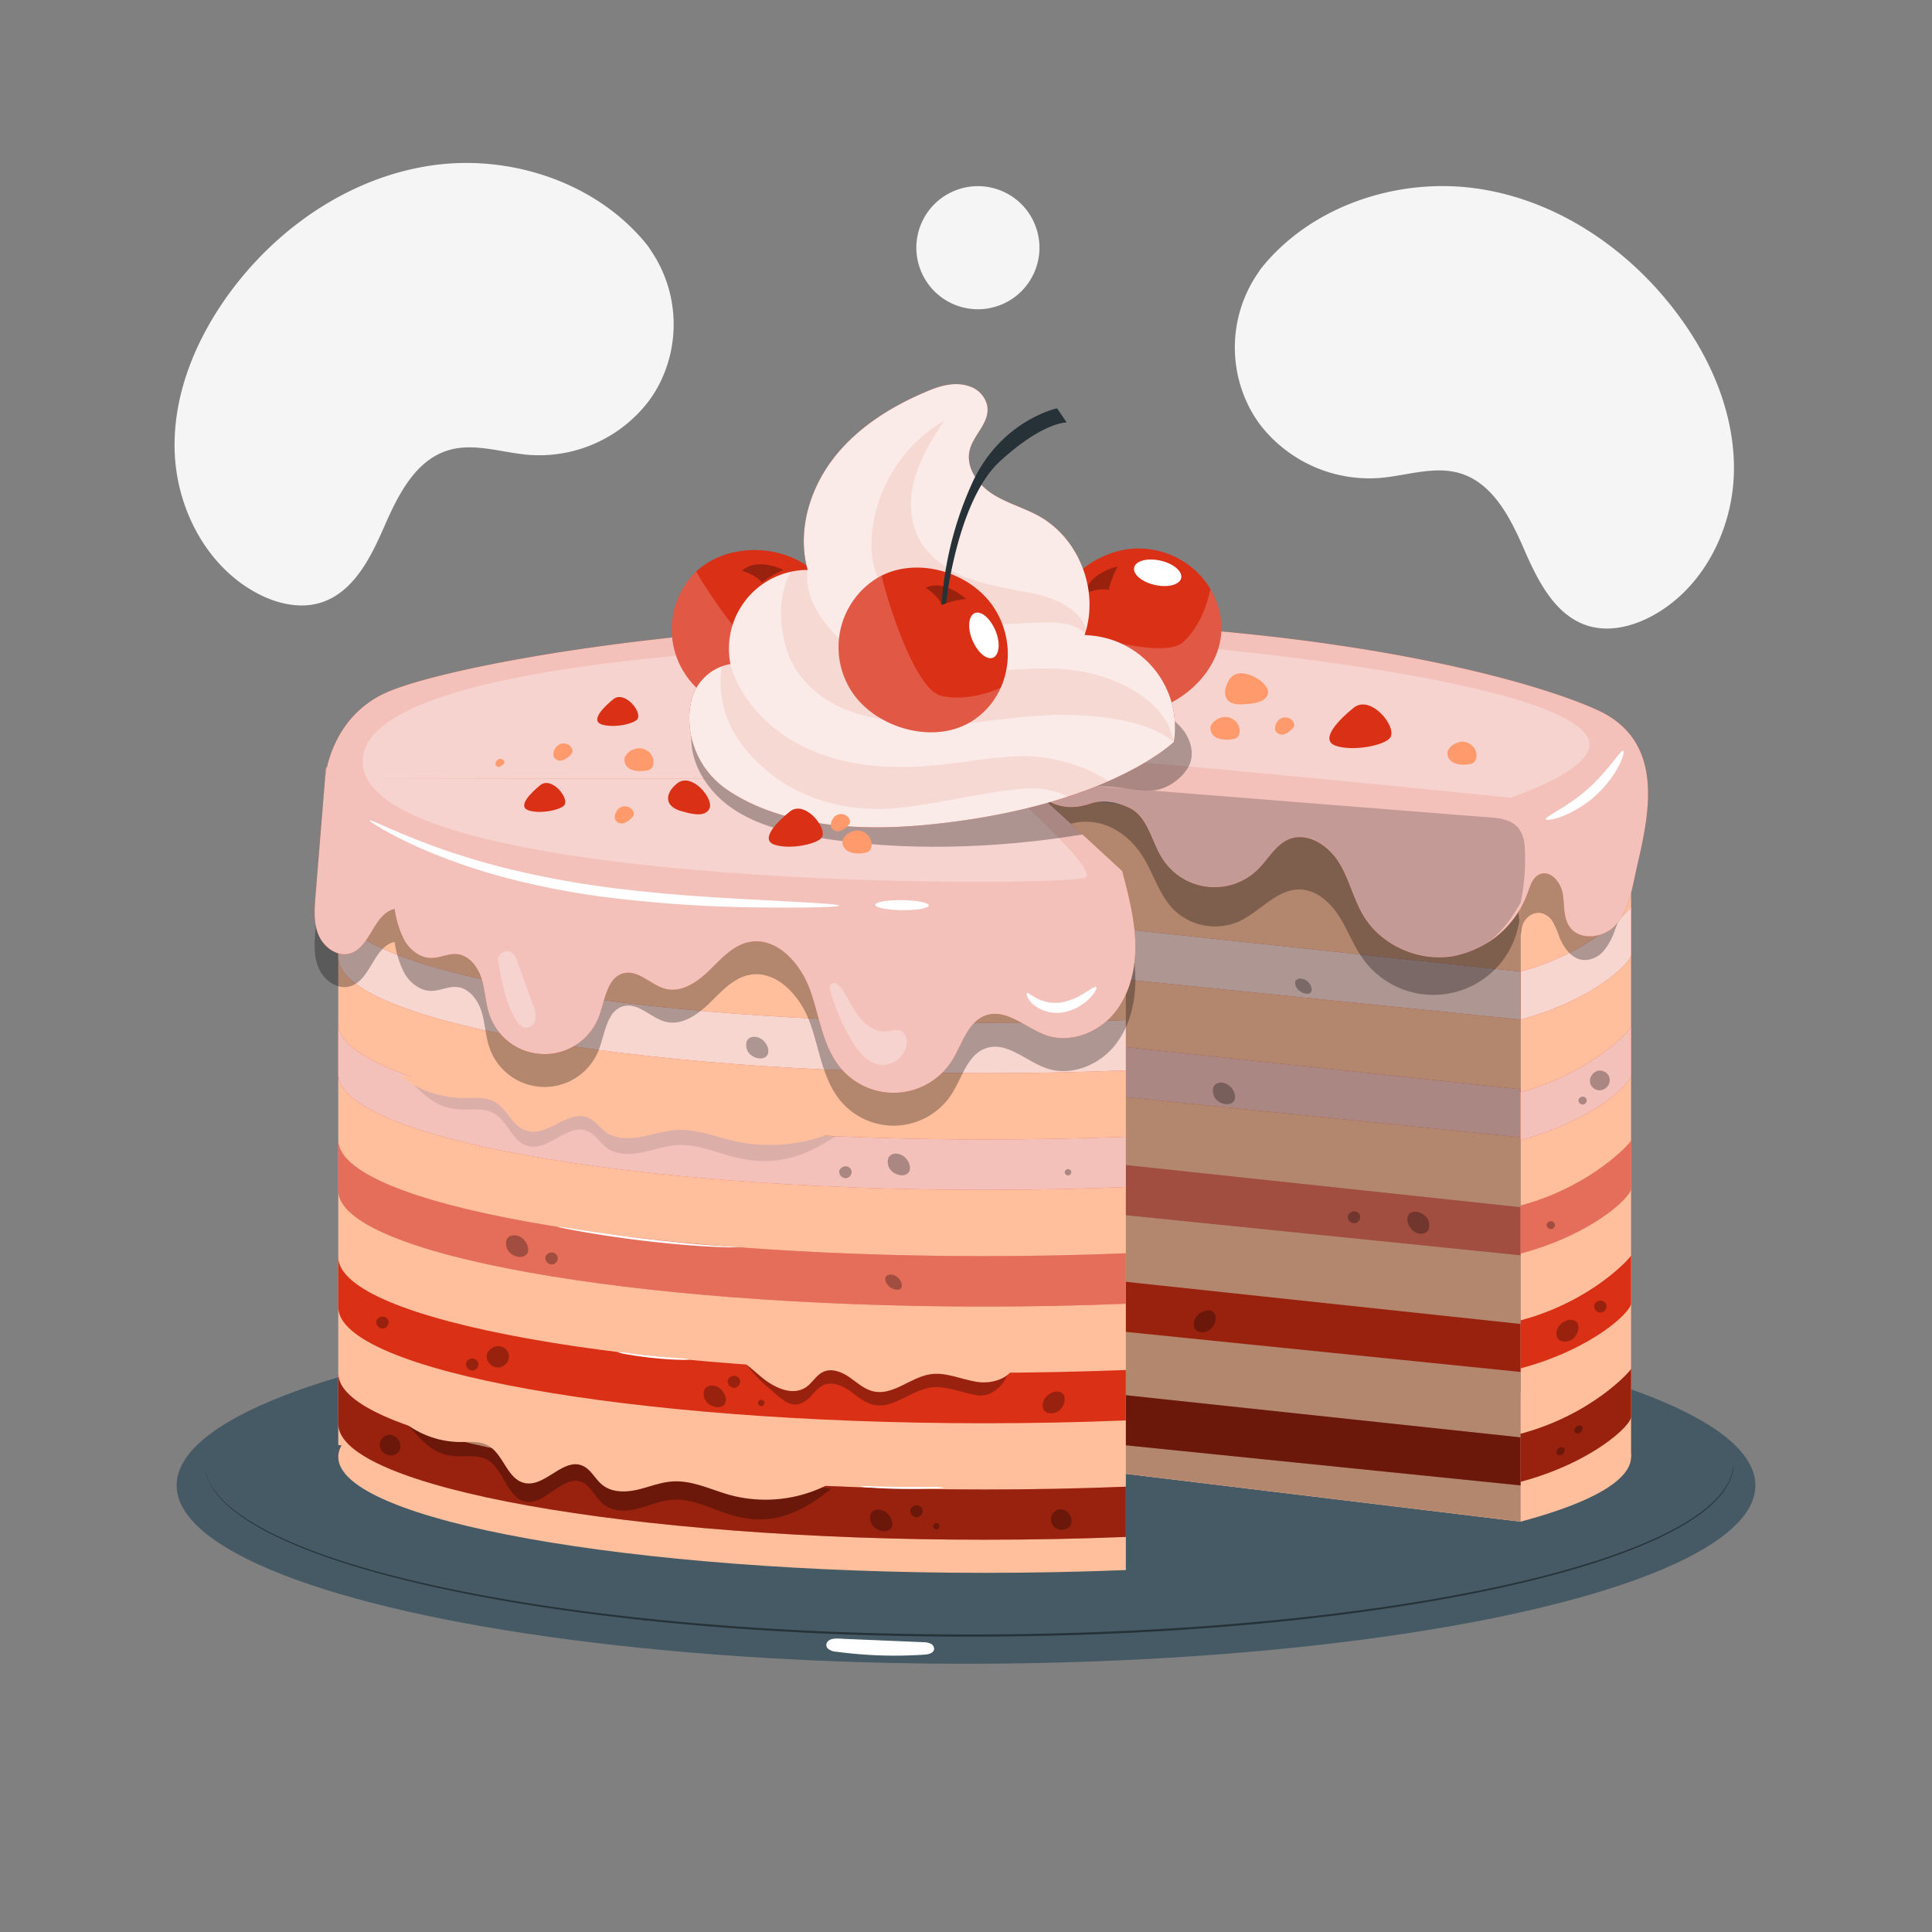 <svg xmlns="http://www.w3.org/2000/svg" viewBox="0 0 500 500"><rect x="0" y="0" width="500" height="500" fill="#808080" stroke="none"/><g id="freepik--background-simple--inject-20"><path d="M167.7,63.68l.83,1.26a34,34,0,0,1,1.74,35.15,31.09,31.09,0,0,1-2.65,4.06,35.66,35.66,0,0,1-30.87,13.56c-6.91-.58-14-3.17-20.6-1.22-8.62,2.53-13.15,11.62-16.71,19.8s-8.11,17.27-16.75,19.77c-5.41,1.56-11.34.07-16.32-2.62-13.2-7.12-20.84-22.26-21.18-37.1S51,87.13,59.82,75.26C72.22,58.63,90.66,46,111.35,42.87S154.71,47.26,167.7,63.68Z" style="fill:#f5f5f5"></path><path d="M326.22,69.66l-.83,1.25a34,34,0,0,0-1.74,35.15,32.93,32.93,0,0,0,2.64,4.07,35.74,35.74,0,0,0,30.88,13.56c6.91-.59,14-3.18,20.59-1.23,8.63,2.53,13.16,11.62,16.72,19.81s8.11,17.26,16.75,19.76c5.41,1.56,11.34.07,16.32-2.62,13.19-7.11,20.84-22.26,21.18-37.1S443,93.11,434.1,81.23c-12.4-16.63-30.84-29.31-51.53-32.39S339.21,53.23,326.22,69.66Z" style="fill:#f5f5f5"></path><circle cx="253.08" cy="64.1" r="15.93" transform="translate(-6.33 93.51) rotate(-20.68)" style="fill:#f5f5f5"></circle></g><g id="freepik--Cake--inject-20"><ellipse cx="250" cy="384.42" rx="204.29" ry="46.16" style="fill:#455a64"></ellipse><path d="M52.92,378.58a11.46,11.46,0,0,0,.9,4.14c1,2.59,3.67,5.93,8,9C70.43,398,85,403.61,103.38,408.22,140.26,417.45,192.8,423,250.76,423s110.53-5.58,147.41-14.81c18.39-4.61,32.95-10.23,41.58-16.48,4.31-3.09,6.95-6.43,8-9a11.46,11.46,0,0,0,.9-4.14s0,.37,0,1.09a11,11,0,0,1-.78,3.09,16.29,16.29,0,0,1-2.73,4.39,30.49,30.49,0,0,1-5.22,4.76c-8.64,6.33-23.21,12-41.61,16.66-36.9,9.34-89.48,15-147.5,15s-110.56-5.64-147.47-15c-18.4-4.65-33-10.33-41.61-16.66a30.49,30.49,0,0,1-5.22-4.76,16.36,16.36,0,0,1-2.74-4.39,11.26,11.26,0,0,1-.77-3.09C52.92,379,52.92,378.58,52.92,378.58Z" style="fill:#263238"></path><path d="M240.85,425.37A4.55,4.55,0,0,0,239,425l-20.68-.87c-1.91-.18-3.4-.08-3.94.55a1.28,1.28,0,0,0-.09,2,3.63,3.63,0,0,0,2.14.78,112.6,112.6,0,0,0,22.92.75c1-.07,2.25-.38,2.39-1.37A1.51,1.51,0,0,0,240.85,425.37Z" style="fill:#fff"></path><polygon points="393.51 219.51 393.51 393.79 422.12 376.98 422.12 202.7 393.51 219.51" style="fill:#ffbf9d"></polygon><path d="M393.51,251.44v12.43c18.65-5,28.61-14.62,28.61-16.81V234.64C422.26,234.89,412.16,246.48,393.51,251.44Z" style="fill:#DA3016"></path><g style="opacity:0.8"><path d="M393.51,251.44v12.43c18.65-5,28.61-14.62,28.61-16.81V234.64C422.26,234.89,412.16,246.48,393.51,251.44Z" style="fill:#fff"></path></g><path d="M254.83,377l36.54,29.33c-12,.48-24.25.72-36.54.72-91.77,0-167.29-13.56-167.29-30s75.52-30.05,167.29-30.05S422.12,360.5,422.12,377c0,6-10,11.85-28.61,16.81Z" style="fill:#ffbf9d"></path><path d="M234.4,202.7c0,2.34,57,178.71,57,178.71l102.14,12.38V218.4Z" style="fill:#ffbf9d"></path><polygon points="393.51 371.99 271.4 358.95 273.83 372.26 393.51 384.42 393.51 371.99" style="fill:#DA3016"></polygon><g style="opacity:0.3"><polygon points="393.51 371.99 271.4 358.95 273.83 372.26 393.51 384.42 393.51 371.99"></polygon></g><polygon points="393.51 251.44 271.4 238.4 273.83 251.71 393.51 263.87 393.51 251.44" style="fill:#DA3016"></polygon><g style="opacity:0.8"><polygon points="393.51 251.44 271.4 238.4 273.83 251.71 393.51 263.87 393.51 251.44" style="fill:#fff"></polygon></g><polygon points="393.51 281.9 271.4 268.86 273.83 282.17 393.51 294.33 393.51 281.9" style="fill:#DA3016"></polygon><g style="opacity:0.7"><polygon points="393.51 281.9 271.4 268.86 273.83 282.17 393.51 294.33 393.51 281.9" style="fill:#fff"></polygon></g><polygon points="393.51 312.44 271.4 299.39 273.83 312.7 393.51 324.86 393.51 312.44" style="fill:#DA3016"></polygon><g style="opacity:0.3"><polygon points="393.51 312.44 271.4 299.39 273.83 312.7 393.51 324.86 393.51 312.44" style="fill:#fff"></polygon></g><polygon points="393.51 342.64 271.4 329.6 273.83 342.91 393.51 355.06 393.51 342.64" style="fill:#DA3016"></polygon><g style="opacity:0.3"><path d="M234.4,202.7c0,2.34,57,178.71,57,178.71l102.14,12.38V218.4Z"></path></g><polygon points="291.37 232.89 291.37 406.31 87.54 373.95 87.54 203.56 291.37 232.89" style="fill:#ffbf9d"></polygon><path d="M254.83,203.56l36.54,29.33c-12,.48-24.25.72-36.54.72-91.77,0-167.29-13.56-167.29-30.05s75.52-30.05,167.29-30.05,167.29,13.57,167.29,30.05c0,6-10,11.85-28.61,16.81Z" style="fill:#DA3016"></path><path d="M254.83,294.89c-91.77,0-167.29-13.57-167.29-30.06v13.06c0,16.48,75.52,30.05,167.29,30.05,12.29,0,24.55-.25,36.54-.73v-13C279.38,294.64,267.12,294.89,254.83,294.89Z" style="fill:#DA3016"></path><path d="M254.83,325.09c-91.77,0-167.29-13.57-167.29-30.06v13.05c0,16.49,75.52,30.06,167.29,30.06,12.29,0,24.55-.25,36.54-.73V324.36C279.38,324.84,267.12,325.09,254.83,325.09Z" style="fill:#DA3016"></path><g style="opacity:0.3"><path d="M254.83,325.09c-91.77,0-167.29-13.57-167.29-30.06v13.05c0,16.49,75.52,30.06,167.29,30.06,12.29,0,24.55-.25,36.54-.73V324.36C279.38,324.84,267.12,325.09,254.83,325.09Z" style="fill:#fff"></path></g><path d="M254.83,264.69c-91.77,0-167.29-13.57-167.29-30.05v13.05c0,16.48,75.52,30.05,167.29,30.05,12.29,0,24.55-.24,36.54-.73V264C279.38,264.44,267.12,264.69,254.83,264.69Z" style="fill:#DA3016"></path><g style="opacity:0.8"><path d="M254.83,264.69c-91.77,0-167.29-13.57-167.29-30.05v13.05c0,16.48,75.52,30.05,167.29,30.05,12.29,0,24.55-.24,36.54-.73V264C279.38,264.44,267.12,264.69,254.83,264.69Z" style="fill:#fff"></path></g><path d="M393.51,282.65v12.43c18.65-5,28.61-14.62,28.61-16.81V265.84C422.26,266.1,412.16,277.68,393.51,282.65Z" style="fill:#DA3016"></path><path d="M393.51,312v12.42c18.65-5,28.61-14.62,28.61-16.81V295.2C422.26,295.45,412.16,307,393.51,312Z" style="fill:#DA3016"></path><path d="M393.51,341.71v12.43c18.65-5,28.61-14.62,28.61-16.81V324.9C422.26,325.16,412.16,336.75,393.51,341.71Z" style="fill:#DA3016"></path><path d="M393.51,371.07v12.42c18.65-5,28.61-14.61,28.61-16.8V354.26C422.26,354.52,412.16,366.1,393.51,371.07Z" style="fill:#DA3016"></path><g style="opacity:0.3"><path d="M84.36,207.13Q83,223.77,81.65,240.42c-.27,3.4-.53,7,.81,10.11s4.79,5.68,8.08,4.75c5.4-1.52,6.11-10.33,11.59-11.51a25.2,25.2,0,0,0,2.58,8.19c1.47,2.47,4.05,4.49,6.92,4.48,2.23,0,4.36-1.19,6.57-1,3.19.27,5.47,3.3,6.42,6.35s1,6.34,2.06,9.36a15.07,15.07,0,0,0,28.42.21c1.52-4.19,2.06-10,6.42-11,3.84-.85,7,3.17,10.81,4.09,4.14,1,8.19-1.82,11.24-4.79s6.07-6.45,10.23-7.32c7.13-1.49,13.3,5.41,15.79,12.25s3.24,14.58,7.86,20.21a17.89,17.89,0,0,0,29-1.91c2.64-4.24,4.05-10.1,8.81-11.64,5.39-1.76,10.32,3.46,15.7,5.26,6.1,2.05,13.14-.7,17.27-5.62s5.71-11.61,5.6-18-1.76-12.73-3.39-18.95l-29.08-26.81h-177"></path></g><path d="M84.36,198.62Q83,215.26,81.65,231.91c-.27,3.4-.53,7,.81,10.11s4.79,5.68,8.08,4.75c5.4-1.52,6.11-10.33,11.59-11.51a25.2,25.2,0,0,0,2.58,8.19c1.47,2.47,4.05,4.49,6.92,4.48,2.23,0,4.36-1.19,6.57-1,3.19.27,5.47,3.3,6.42,6.35s1,6.34,2.06,9.36a15.07,15.07,0,0,0,28.42.21c1.52-4.19,2.06-10,6.42-11,3.84-.85,7,3.17,10.81,4.09,4.14,1,8.19-1.82,11.24-4.79s6.07-6.45,10.23-7.32c7.13-1.49,13.3,5.41,15.79,12.25s3.24,14.58,7.86,20.21a17.89,17.89,0,0,0,29-1.91c2.64-4.24,4.05-10.1,8.81-11.64,5.39-1.76,10.32,3.46,15.7,5.27,6.1,2,13.14-.71,17.27-5.63s5.71-11.61,5.6-18-1.76-12.73-3.39-18.95l-29.08-26.81h-177" style="fill:#DA3016"></path><g style="opacity:0.7"><path d="M84.36,198.62Q83,215.26,81.65,231.91c-.27,3.4-.53,7,.81,10.11s4.79,5.68,8.08,4.75c5.4-1.52,6.11-10.33,11.59-11.51a25.2,25.2,0,0,0,2.58,8.19c1.47,2.47,4.05,4.49,6.92,4.48,2.23,0,4.36-1.19,6.57-1,3.19.27,5.47,3.3,6.42,6.35s1,6.34,2.06,9.36a15.07,15.07,0,0,0,28.42.21c1.52-4.19,2.06-10,6.42-11,3.84-.85,7,3.17,10.81,4.09,4.14,1,8.19-1.82,11.24-4.79s6.07-6.45,10.23-7.32c7.13-1.49,13.3,5.41,15.79,12.25s3.24,14.58,7.86,20.21a17.89,17.89,0,0,0,29-1.91c2.64-4.24,4.05-10.1,8.81-11.64,5.39-1.76,10.32,3.46,15.7,5.27,6.1,2,13.14-.71,17.27-5.63s5.71-11.61,5.6-18-1.76-12.73-3.39-18.95l-29.08-26.81h-177" style="fill:#fff"></path></g><g style="opacity:0.3"><path d="M129,249.1c.9,5.2,1.85,10.54,4.64,15A3.51,3.51,0,0,0,136,266a2.6,2.6,0,0,0,2.55-2.31,7.55,7.55,0,0,0-.67-3.69q-2-5.67-4.09-11.33a4.72,4.72,0,0,0-1-1.83,2.31,2.31,0,0,0-3.88,2" style="fill:#fff"></path></g><g style="opacity:0.3"><path d="M233.06,266.78c-1.13-.47-2.4,0-3.62.14-2.72.26-5.27-1.51-7-3.66s-2.79-4.7-4.33-7a7,7,0,0,0-1.48-1.6,1.2,1.2,0,0,0-1.89,1.26,53.92,53.92,0,0,0,5.67,13.39c1.72,2.88,4.09,5.84,7.42,6.25a6.38,6.38,0,0,0,6.77-4.95C234.92,269.16,234.46,267.35,233.06,266.78Z" style="fill:#fff"></path></g><path d="M217.11,234.38c0,.18-1.75.32-4.91.41s-7.72.13-13.36.07a347,347,0,0,1-44.06-2.94,205.4,205.4,0,0,1-23.91-4.77,154.27,154.27,0,0,1-18.9-6.31,110.27,110.27,0,0,1-12.11-5.77c-2.76-1.56-4.21-2.56-4.13-2.7.21-.39,6.36,2.93,16.9,6.76a186.35,186.35,0,0,0,18.83,5.69,238.44,238.44,0,0,0,23.68,4.53c17,2.35,32.51,3.07,43.75,3.67S217.12,234,217.11,234.38Z" style="fill:#fff"></path><path d="M240.35,234.34c0,.72-3.12,1.26-6.94,1.21s-6.91-.68-6.9-1.39,3.11-1.26,6.94-1.21S240.36,233.62,240.35,234.34Z" style="fill:#fff"></path><path d="M283.68,255.48c.25.23-.24,1.37-1.62,2.82a12.63,12.63,0,0,1-6.94,3.7,9.68,9.68,0,0,1-7.75-2.06c-1.6-1.43-1.85-2.8-1.57-2.94s1.12.66,2.63,1.42a10.41,10.41,0,0,0,6.28,1,17,17,0,0,0,6.18-2.56C282.42,255.91,283.4,255.23,283.68,255.48Z" style="fill:#fff"></path><g style="opacity:0.3"><path d="M393.51,242.08c.41-1.47.2-2.5,1.08-3.75a4.51,4.51,0,0,1,3.86-2.1,4.77,4.77,0,0,1,3.46,2.42,25.07,25.07,0,0,1,1.72,4c1.11,2.78,3.24,5.59,6.23,5.81a6.61,6.61,0,0,0,5.23-2.44,17.32,17.32,0,0,0,2.83-5.23,96,96,0,0,0,6-24.52s-21.33,2.29-21.9,2.1-8.28,5.34-8.28,5.34Z"></path></g><g style="opacity:0.3"><path d="M277.16,213.17c6.72-1.74,12.93,1.13,17.24,6.56,3.79,4.78,5.05,11.29,9.31,15.64a15.35,15.35,0,0,0,16.83,3.14c5.58-2.53,9.92-8.52,16-8.31,4.21.14,7.72,3.35,10,6.9s3.71,7.6,6.16,11a22.47,22.47,0,0,0,40-7.39,22.73,22.73,0,0,0,.52-2.48L391,222l-107.58-16.4-16.69-2Z"></path></g><path d="M84.13,201.39s1.25-15.85,16.16-22.3,77.17-18.74,158.56-18.34S394,175,413.31,183.71c19.6,8.87,12.36,30.76,9.57,44.09-.9,4.3-2,8.85-5.08,11.94s-9,3.74-11.58.15c-1.71-2.43-1.29-5.7-1.8-8.63s-3.15-6.14-5.9-5c-1.82.74-2.47,2.9-3.13,4.74a25.47,25.47,0,0,1-19.33,16.47c-8.76,1.43-18.29-2.64-23-10.18-2.72-4.38-3.81-9.61-6.48-14s-8-8-12.81-6.18c-3.52,1.37-5.42,5.09-8.09,7.76a16,16,0,0,1-25-2.93c-2.72-4.41-3.64-10.48-8.27-12.81-3.09-1.55-6.94-2.28-10.21-1.17-9.69,3.29-14.5-3.47-17.67-6.27" style="fill:#DA3016"></path><g style="opacity:0.7"><path d="M84.13,201.39s1.25-15.85,16.16-22.3,77.17-18.74,158.56-18.34S394,175,413.31,183.71c19.6,8.87,12.36,30.76,9.57,44.09-.9,4.3-2,8.85-5.08,11.94s-9,3.74-11.58.15c-1.71-2.43-1.29-5.7-1.8-8.63s-3.15-6.14-5.9-5c-1.82.74-2.47,2.9-3.13,4.74a25.47,25.47,0,0,1-19.33,16.47c-8.76,1.43-18.29-2.64-23-10.18-2.72-4.38-3.81-9.61-6.48-14s-8-8-12.81-6.18c-3.52,1.37-5.42,5.09-8.09,7.76a16,16,0,0,1-25-2.93c-2.72-4.41-3.64-10.48-8.27-12.81-3.09-1.55-6.94-2.28-10.21-1.17-9.69,3.29-14.5-3.47-17.67-6.27" style="fill:#fff"></path></g><path d="M420.09,194.31c.31.14,0,1.71-1.2,4a28.5,28.5,0,0,1-14.72,13c-2.41.89-4,1-4.11.71-.25-.73,5.45-3,10.9-7.87S419.4,194,420.09,194.31Z" style="fill:#fff"></path><g style="opacity:0.2"><path d="M264.73,201.93c3.16,2.79,7.92,9.17,17.5,6,3.28-1.09,7.12-.38,10.21,1.17,4.63,2.33,5.55,8.4,8.27,12.81a16,16,0,0,0,25,2.93c2.67-2.67,4.57-6.39,8.09-7.76,4.81-1.86,10.14,1.77,12.81,6.18s3.76,9.64,6.48,14c4.69,7.54,14.22,11.61,23,10.18s13.43-6.71,17.45-13.84a54.61,54.61,0,0,0,1.05-14.7c-.66-7.07-6-7.16-10.64-7.49S264.73,201.93,264.73,201.93Z"></path></g><g style="opacity:0.3"><path d="M390.87,206.44S251.3,192.13,251.62,194.67,285,224.56,280.87,227.1,97.75,230.6,93.93,198.17s156.42-32.37,185.35-32.75c14.62-.19,122.9,9.07,131.62,25.44C415,198.62,390.87,206.44,390.87,206.44Z" style="fill:#fff"></path></g><path d="M254.83,385.48c-91.77,0-167.29-13.56-167.29-30.05v13.05c0,16.49,75.52,30,167.29,30,12.29,0,24.55-.24,36.54-.72V384.76C279.38,385.24,267.12,385.48,254.83,385.48Z" style="fill:#DA3016"></path><path d="M254.83,355.28c-91.77,0-167.29-13.56-167.29-30v13c0,16.49,75.52,30.06,167.29,30.06,12.29,0,24.55-.25,36.54-.73V354.56C279.38,355,267.12,355.28,254.83,355.28Z" style="fill:#DA3016"></path><g style="opacity:0.3"><path d="M254.83,385.48c-91.77,0-167.29-13.56-167.29-30.05v13.05c0,16.49,75.52,30,167.29,30,12.29,0,24.55-.24,36.54-.72V384.76C279.38,385.24,267.12,385.48,254.83,385.48Z"></path></g><g style="opacity:0.7"><path d="M254.83,294.89c-91.77,0-167.29-13.57-167.29-30.06v13.06c0,16.48,75.52,30.05,167.29,30.05,12.29,0,24.55-.25,36.54-.73v-13C279.38,294.64,267.12,294.89,254.83,294.89Z" style="fill:#fff"></path></g><g style="opacity:0.7"><path d="M393.51,282.65v12.43c18.65-5,28.61-14.62,28.61-16.81V265.84C422.26,266.1,412.16,277.68,393.51,282.65Z" style="fill:#fff"></path></g><g style="opacity:0.3"><path d="M393.51,312v12.42c18.65-5,28.61-14.62,28.61-16.81V295.2C422.26,295.45,412.16,307,393.51,312Z" style="fill:#fff"></path></g><g style="opacity:0.3"><path d="M393.51,371.07v12.42c18.65-5,28.61-14.61,28.61-16.8V354.26C422.26,354.52,412.16,366.1,393.51,371.07Z"></path></g><g style="opacity:0.3"><path d="M105.79,369c4.3,4.91,6.9,7.83,13.09,7.9,2.49,0,5.14-.34,7.33.94,4.11,2.4,5,9.64,9.55,10.74,5.25,1.27,9.91-7.19,14.9-5,2.26,1,3.33,3.84,5.23,5.51,2.46,2.17,6,2.15,9,1.39s6-2.14,9.16-2.36c5.12-.37,9.94,2.36,14.88,3.86,10.16,3.09,17.69.2,26.17-6.69Z"></path></g><path d="M102.26,366a23.72,23.72,0,0,0,16.62,7.19c2.49,0,5.14-.31,7.33.85,4.11,2.19,5,8.76,9.55,9.76,5.25,1.16,9.91-6.53,14.9-4.51,2.26.91,3.33,3.48,5.23,5,2.46,2,6,1.94,9,1.26s6-1.95,9.16-2.15c5.12-.34,9.94,2.14,14.88,3.51a35.46,35.46,0,0,0,30-5.55Z" style="fill:#ffbf9d"></path><g style="opacity:0.1"><path d="M107,280.73c4.29,4,6.89,6.37,13.09,6.43,2.49,0,5.13-.28,7.33.77,4.11,1.95,5,7.83,9.54,8.73,5.26,1,9.91-5.85,14.9-4,2.26.82,3.34,3.12,5.24,4.48,2.45,1.76,6,1.75,9,1.13s6-1.74,9.15-1.92c5.12-.3,9.94,1.92,14.89,3.14,10.15,2.52,17.68.16,26.16-5.44Z"></path></g><path d="M103.43,278.32a26.64,26.64,0,0,0,16.63,5.84c2.49,0,5.13-.26,7.33.69,4.11,1.78,5,7.13,9.54,7.94,5.26.94,9.91-5.31,14.9-3.67,2.26.74,3.34,2.83,5.24,4.07,2.45,1.6,6,1.59,9,1s6-1.58,9.15-1.75c5.12-.27,9.94,1.75,14.89,2.86,10.15,2.28,21.55.57,30-4.52Z" style="fill:#ffbf9d"></path><g style="opacity:0.3"><path d="M192.42,352a33.68,33.68,0,0,0,6.76,7.39c3.42,3,5.82,5.65,9.53,3,1.59-1.13,2.56-3.07,4.34-3.9,2.19-1,4.79,0,6.79,1.41s3.85,3.12,6.21,3.65c5.08,1.16,9.57-3.66,14.72-4.44,4.11-.61,8.12,1.4,12.23,2s8-3.59,8.25-7.74Z"></path></g><path d="M184.72,350.24l3.19.09A7.44,7.44,0,0,0,184.72,350.24Z" style="fill:#ffbf9d"></path><path d="M187.91,350.33c3.16.76,6,3.36,8.6,5.6,3.41,3,8.49,5.65,12.2,3,1.59-1.13,2.56-3.07,4.34-3.9,2.19-1,4.79,0,6.79,1.4s3.85,3.13,6.21,3.66c5.08,1.15,9.57-3.66,14.72-4.44,4.11-.62,8.12,1.4,12.23,2s9.4-1.22,9.68-5.37Z" style="fill:#ffbf9d"></path><g style="opacity:0.3"><path d="M131.7,350.49a2.86,2.86,0,0,0-3.74-1.94c-1.69.77-2,1.85-2,2.51a3,3,0,0,0,3.19,2.85A3,3,0,0,0,131.7,350.49Z"></path></g><g style="opacity:0.3"><path d="M186,359.11c-1.56-1-3.52-.54-3.82.89a3.28,3.28,0,0,0,1.06,3.2c1.42,1.22,3.52,1.31,4.3.18S187.58,360.1,186,359.11Z"></path></g><g style="opacity:0.3"><path d="M229.09,391.22c-1.56-1-3.52-.55-3.81.88a3.28,3.28,0,0,0,1.05,3.21c1.42,1.21,3.53,1.31,4.3.17S230.65,392.21,229.09,391.22Z"></path></g><g style="opacity:0.3"><path d="M275.85,391a2.53,2.53,0,0,0-3.7,1.2,2.78,2.78,0,0,0,.71,3,2.89,2.89,0,0,0,4.07-.22A3,3,0,0,0,275.85,391Z"></path></g><g style="opacity:0.3"><path d="M102.17,371.73a2.53,2.53,0,0,0-3.7,1.2,2.77,2.77,0,0,0,.71,3,2.89,2.89,0,0,0,4.07-.22A3,3,0,0,0,102.17,371.73Z"></path></g><g style="opacity:0.3"><path d="M134.84,320.23c-1.55-1-3.52-.55-3.81.88a3.3,3.3,0,0,0,1.05,3.21c1.42,1.21,3.53,1.31,4.31.17S136.4,321.22,134.84,320.23Z"></path></g><g style="opacity:0.3"><path d="M233.65,299.1c-1.56-1-3.53-.55-3.82.88a3.28,3.28,0,0,0,1.06,3.21c1.41,1.21,3.52,1.31,4.3.17S235.21,300.09,233.65,299.1Z"></path></g><g style="opacity:0.3"><path d="M197,268.86c-1.56-1-3.53-.54-3.82.89a3.26,3.26,0,0,0,1.06,3.2c1.41,1.21,3.52,1.31,4.3.17S198.56,269.85,197,268.86Z"></path></g><g style="opacity:0.3"><path d="M317.77,280.71c-1.55-1-3.52-.54-3.81.89a3.28,3.28,0,0,0,1.05,3.2c1.42,1.21,3.53,1.31,4.31.18S319.33,281.7,317.77,280.71Z"></path></g><g style="opacity:0.3"><path d="M229.16,330.6c-.33.89.58,2.38,1.79,2.88,1.42.56,2,.22,2.23-.08.55-.75,0-2.22-1.09-3S229.5,329.7,229.16,330.6Z"></path></g><g style="opacity:0.3"><path d="M335.23,254c-.34.9.58,2.38,1.79,2.88,1.42.57,2,.23,2.23-.08.55-.75,0-2.22-1.1-3S335.56,253.07,335.23,254Z"></path></g><g style="opacity:0.3"><path d="M270.5,361.77c-1.09,1.48-.78,3.47.62,3.86a3.26,3.26,0,0,0,3.27-.83c1.31-1.33,1.55-3.43.47-4.28S271.6,360.28,270.5,361.77Z"></path></g><g style="opacity:0.3"><path d="M365.9,318.65c1.5,1.08,3.49.75,3.86-.66a3.25,3.25,0,0,0-.87-3.26c-1.34-1.3-3.44-1.52-4.28-.43S364.4,317.57,365.9,318.65Z"></path></g><g style="opacity:0.3"><path d="M403.46,343.19c-1.1,1.49-.79,3.48.62,3.87a3.3,3.3,0,0,0,3.27-.83c1.31-1.33,1.55-3.43.47-4.28S404.55,341.71,403.46,343.19Z"></path></g><g style="opacity:0.3"><path d="M411.91,278.35a2.42,2.42,0,0,0,.94,3.55,2.54,2.54,0,0,0,2.85-.42,2.5,2.5,0,1,0-3.79-3.13Z"></path></g><g style="opacity:0.3"><path d="M403.07,375.12c-.41.55-.3,1.29.23,1.44a1.24,1.24,0,0,0,1.22-.31c.49-.5.58-1.28.17-1.6A1.27,1.27,0,0,0,403.07,375.12Z"></path></g><g style="opacity:0.3"><path d="M407.68,369.49c-.41.55-.29,1.29.23,1.44a1.24,1.24,0,0,0,1.22-.31c.49-.5.58-1.28.18-1.6A1.28,1.28,0,0,0,407.68,369.49Z"></path></g><g style="opacity:0.3"><path d="M309.6,340.77c-1.1,1.48-.79,3.48.62,3.87a3.29,3.29,0,0,0,3.27-.84c1.31-1.33,1.55-3.43.47-4.28S310.69,339.28,309.6,340.77Z"></path></g><g style="opacity:0.3"><path d="M123.79,352.77a1.6,1.6,0,0,0-2.1-1.08c-1,.43-1.11,1-1.1,1.4a1.72,1.72,0,0,0,1.79,1.6A1.67,1.67,0,0,0,123.79,352.77Z"></path></g><g style="opacity:0.3"><path d="M100.56,341.9a1.61,1.61,0,0,0-2.1-1.08c-.95.43-1.11,1-1.1,1.4a1.72,1.72,0,0,0,1.79,1.6A1.66,1.66,0,0,0,100.56,341.9Z"></path></g><g style="opacity:0.3"><path d="M191.53,357.24a1.61,1.61,0,0,0-2.1-1.09c-1,.44-1.11,1-1.1,1.41a1.71,1.71,0,0,0,1.79,1.59A1.65,1.65,0,0,0,191.53,357.24Z"></path></g><g style="opacity:0.3"><path d="M415.74,337.77a1.6,1.6,0,0,0-2.09-1.08c-.95.43-1.11,1-1.1,1.4a1.7,1.7,0,0,0,1.78,1.6A1.66,1.66,0,0,0,415.74,337.77Z"></path></g><g style="opacity:0.3"><path d="M410.63,284.59a1.07,1.07,0,0,0-1.39-.72c-.63.29-.74.69-.73.93a1.14,1.14,0,0,0,1.19,1.07A1.11,1.11,0,0,0,410.63,284.59Z"></path></g><g style="opacity:0.3"><path d="M402.4,316.82a1.06,1.06,0,0,0-1.39-.72c-.64.28-.74.69-.74.93a1.13,1.13,0,0,0,1.19,1.06A1.09,1.09,0,0,0,402.4,316.82Z"></path></g><g style="opacity:0.3"><path d="M238.75,390.75a1.6,1.6,0,0,0-2.09-1.08c-.95.43-1.11,1-1.1,1.4a1.72,1.72,0,0,0,1.79,1.6A1.65,1.65,0,0,0,238.75,390.75Z"></path></g><g style="opacity:0.3"><path d="M144.32,325.32a1.6,1.6,0,0,0-2.09-1.08c-.95.43-1.12,1-1.1,1.4a1.7,1.7,0,0,0,1.78,1.6A1.65,1.65,0,0,0,144.32,325.32Z"></path></g><g style="opacity:0.3"><path d="M352,314.67a1.6,1.6,0,0,0-2.09-1.09c-.95.44-1.11,1-1.1,1.41a1.71,1.71,0,0,0,1.78,1.6A1.66,1.66,0,0,0,352,314.67Z"></path></g><g style="opacity:0.3"><path d="M220.38,303a1.6,1.6,0,0,0-2.09-1.08c-.95.43-1.11,1-1.1,1.4a1.71,1.71,0,0,0,1.79,1.6A1.65,1.65,0,0,0,220.38,303Z"></path></g><g style="opacity:0.3"><path d="M197.83,362.89a.85.85,0,0,0-1.1-.57c-.5.23-.59.55-.58.74a.89.89,0,0,0,.94.84A.86.86,0,0,0,197.83,362.89Z"></path></g><g style="opacity:0.3"><path d="M243.14,394.8a.86.86,0,0,0-1.11-.57c-.5.23-.58.55-.58.74a.91.91,0,0,0,1,.84A.87.87,0,0,0,243.14,394.8Z"></path></g><g style="opacity:0.3"><path d="M277.23,303.2a.85.85,0,0,0-1.11-.58c-.5.23-.58.55-.58.74a.92.92,0,0,0,.95.85A.88.88,0,0,0,277.23,303.2Z"></path></g><path d="M191.15,322.81a1.52,1.52,0,0,1-.48,0H189.3c-1.2,0-2.93-.06-5.06-.16-4.26-.21-10.14-.67-16.61-1.42s-12.3-1.65-16.51-2.38c-2.1-.37-3.79-.69-5-.93l-1.35-.29a1.53,1.53,0,0,1-.46-.14,1.73,1.73,0,0,1,.48,0l1.36.19,5,.76c4.22.64,10,1.48,16.51,2.23S180,322,184.27,322.31l5,.33,1.37.1A1.65,1.65,0,0,1,191.15,322.81Z" style="fill:#fff"></path><path d="M178.55,351.82a13.26,13.26,0,0,1-2.78.07c-1.71,0-4.08-.17-6.69-.44s-5-.61-6.64-.92a12.68,12.68,0,0,1-2.71-.63,17.69,17.69,0,0,1,2.76.27c1.7.21,4,.5,6.64.77s5,.45,6.66.58A17.37,17.37,0,0,1,178.55,351.82Z" style="fill:#fff"></path><path d="M244.4,384.94a18.72,18.72,0,0,1-3.21.27c-2,.09-4.74.15-7.77.12s-5.78-.17-7.77-.31a17.37,17.37,0,0,1-3.2-.35,21.55,21.55,0,0,1,3.22,0l7.75.15,7.76,0A20.89,20.89,0,0,1,244.4,384.94Z" style="fill:#fff"></path><path d="M316.08,163c-.21,11.57-12.32,21.77-23.88,21.57a21,21,0,0,1-20.57-21.32c.21-11.56,11.81-21.5,23.37-21.3S316.28,151.46,316.08,163Z" style="fill:#DA3016"></path><path d="M305.69,149.61c-.4,1.74-3.44,2.54-6.8,1.78s-5.76-2.78-5.37-4.52,3.43-2.54,6.79-1.79S306.08,147.87,305.69,149.61Z" style="fill:#fff"></path><g style="opacity:0.2"><path d="M306.14,166.22c-5.91,5.3-34.31-4.78-34.32-5.2a17.07,17.07,0,0,0-.19,2.25,21,21,0,0,0,20.57,21.32c11.56.2,23.67-10,23.88-21.57a19.89,19.89,0,0,0-2.84-10.59C312.8,154.68,311.07,161.81,306.14,166.22Z" style="fill:#fff"></path></g><g style="opacity:0.3"><path d="M280.92,153.52s3.68-1.52,6-.84a24.82,24.82,0,0,1,2.33-6.07S281.73,148.22,280.92,153.52Z"></path></g><path d="M213.5,177.12c-7.4,8.89-23.22,9.28-32.12,1.88a21,21,0,0,1-2.7-29.5c7.4-8.89,22.67-9.39,31.57-2S220.9,168.23,213.5,177.12Z" style="fill:#DA3016"></path><path d="M213.8,160.16c-1.4,1.11-4.27-.17-6.42-2.86s-2.75-5.78-1.36-6.89,4.27.16,6.42,2.86S215.2,159,213.8,160.16Z" style="fill:#fff"></path><g style="opacity:0.2"><path d="M203.76,173.4c-7.93.43-23.77-25.21-23.52-25.54a18.64,18.64,0,0,0-1.56,1.64,21,21,0,0,0,2.7,29.5c8.9,7.4,24.72,7,32.12-1.88a19.89,19.89,0,0,0,4.43-10C216.18,168.56,210.37,173,203.76,173.4Z" style="fill:#fff"></path></g><g style="opacity:0.3"><path d="M192,147.71s3.81,1.11,5.18,3.07a25.39,25.39,0,0,1,5.61-3.27S196,144.08,192,147.71Z"></path></g><g style="opacity:0.3"><path d="M306.1,188.79c-2.12-2.65-5.15-4.39-8.1-6.06l-119,6.54c-.89,7.81,3.94,15.43,10.42,19.89s14.38,6.29,22.14,7.59c22.14,3.7,46.46,2.86,68.61-.79l-10.46-9.77c5-2.38,11.42-3,17-2.63,3.55.23,7.81,1.07,11.45,1s7.86-3.08,9.52-6.32C309.23,195.26,308.21,191.44,306.1,188.79Z"></path></g><path d="M303.8,192a23.87,23.87,0,0,0-23.13-27.62c3.89-11.22-1.26-24.86-11.6-30.71-3.94-2.23-8.44-3.4-12.24-5.85s-6.95-6.89-5.88-11.29c1-4.22,5.64-7.37,4.43-12a6.88,6.88,0,0,0-4.59-4.58c-3.9-1.31-7.85,0-11.47,1.58-9.23,3.94-18,9.57-24,17.6s-9,18.71-6.29,28.37a20.4,20.4,0,0,0-20,24.36,12.59,12.59,0,0,0-9.67,8,18.05,18.05,0,0,0-.93,4.69,22.38,22.38,0,0,0,10,20c8.24,5.55,23.57,11.42,50.45,9C286.3,209.18,303.8,192,303.8,192Z" style="fill:#DA3016"></path><g style="opacity:0.9"><path d="M303.8,192a23.87,23.87,0,0,0-23.13-27.62c3.89-11.22-1.26-24.86-11.6-30.71-3.94-2.23-8.44-3.4-12.24-5.85s-6.95-6.89-5.88-11.29c1-4.22,5.64-7.37,4.43-12a6.88,6.88,0,0,0-4.59-4.58c-3.9-1.31-7.85,0-11.47,1.58-9.23,3.94-18,9.57-24,17.6s-9,18.71-6.29,28.37a20.4,20.4,0,0,0-20,24.36,12.59,12.59,0,0,0-9.67,8,18.05,18.05,0,0,0-.93,4.69,22.38,22.38,0,0,0,10,20c8.24,5.55,23.57,11.42,50.45,9C286.3,209.18,303.8,192,303.8,192Z" style="fill:#fff"></path></g><g style="opacity:0.1"><path d="M209,147.52c-1.22,9.13,7.31,18.9,16,23.13s18.85,4.1,28.52,3.36,19.51-2,28.93.31,19.63,8.1,21.3,17.65c-6.81-5.27-16.72-6.48-25.31-6.88s-17.17.86-25.72,1.85a85.29,85.29,0,0,1-25-.89c-8.48-1.47-15.38-4.47-20.68-11.25s-6.66-19.34-2.37-26.8A12.74,12.74,0,0,1,209,147.52Z" style="fill:#DA3016"></path></g><g style="opacity:0.1"><path d="M266.16,153.33c-13-2.32-19.91-4-26-10.55-4.23-4.52-5.17-11.39-3.82-17.44s4.67-11.44,8.14-16.57a38.49,38.49,0,0,0-18.72,28.28c-.57,4.75-.19,9.78,2.15,14,4,7.19,11.56,9.11,19.73,10.17,14.37,1.88,28.28-3.13,33.64,3.14h0C280.89,157.81,272.58,154.47,266.16,153.33Z" style="fill:#DA3016"></path></g><g style="opacity:0.1"><path d="M264.62,195.7c-7.28.11-14.47,1.52-21.71,2.26-10.8,1.11-22,.65-32.08-3.43S192,182.34,189,171.89l-2.23.63c-1.5,11.53,3.46,20.32,12.52,27.6s21.23,10.17,32.81,9c11.08-1.08,21.85-4.12,32.95-5a21.31,21.31,0,0,1,11.45,2.12l10.27-4.07C280.77,198,271.9,195.59,264.62,195.7Z" style="fill:#DA3016"></path></g><path d="M212.68,216.73c1.58-2.45-4.42-9.79-8.25-6.72-3.25,2.61-8,7.36-3.87,8.64S211.61,218.4,212.68,216.73Z" style="fill:#DA3016"></path><path d="M183.51,209.45c1.57-2.44-4.42-9.79-8.25-6.72-3.25,2.61-3.33,5.84.81,7.11S182.44,211.12,183.51,209.45Z" style="fill:#DA3016"></path><path d="M328.15,179.44c.66-2.83-7.45-7.74-10-3.57-2.19,3.55-1.18,6.62,3.15,6.43S327.7,181.37,328.15,179.44Z" style="fill:#ff9a6c"></path><path d="M146.1,208.3c1.19-1.86-3.36-7.44-6.27-5.11-2.47,2-6.09,5.6-2.94,6.57S145.29,209.56,146.1,208.3Z" style="fill:#DA3016"></path><path d="M165,186.05c1.19-1.86-3.36-7.43-6.27-5.1-2.47,2-6.09,5.59-2.94,6.56S164.21,187.32,165,186.05Z" style="fill:#DA3016"></path><path d="M359.81,190.87c1.8-2.81-5.08-11.24-9.47-7.71-3.73,3-9.2,8.44-4.45,9.91S358.58,192.78,359.81,190.87Z" style="fill:#DA3016"></path><path d="M224.18,215.75a3.64,3.64,0,0,0-3.61-.55,4.13,4.13,0,0,0-2.48,2.13,2.76,2.76,0,0,0,1.65,3.11,6.93,6.93,0,0,0,3.78.31,2.68,2.68,0,0,0,1.25-.37,2,2,0,0,0,.74-1.33A3.44,3.44,0,0,0,224.18,215.75Z" style="fill:#ff9a6c"></path><path d="M380.74,192.77a3.64,3.64,0,0,0-3.61-.56,4.18,4.18,0,0,0-2.48,2.14,2.75,2.75,0,0,0,1.65,3.1,6.83,6.83,0,0,0,3.78.32,2.58,2.58,0,0,0,1.25-.38,2,2,0,0,0,.74-1.32A3.46,3.46,0,0,0,380.74,192.77Z" style="fill:#ff9a6c"></path><path d="M167.74,194.45a3.64,3.64,0,0,0-3.61-.56,4.18,4.18,0,0,0-2.48,2.14,2.75,2.75,0,0,0,1.65,3.1,7,7,0,0,0,3.78.32,2.58,2.58,0,0,0,1.25-.38,2,2,0,0,0,.74-1.32A3.44,3.44,0,0,0,167.74,194.45Z" style="fill:#ff9a6c"></path><path d="M319.4,186.35a3.6,3.6,0,0,0-3.6-.56,4.21,4.21,0,0,0-2.49,2.13A2.78,2.78,0,0,0,315,191a7,7,0,0,0,3.78.32A2.85,2.85,0,0,0,320,191a2,2,0,0,0,.74-1.32A3.45,3.45,0,0,0,319.4,186.35Z" style="fill:#ff9a6c"></path><path d="M217.7,210.68a2.49,2.49,0,0,0-2.17,1.21,2.83,2.83,0,0,0-.43,2.18,1.88,1.88,0,0,0,2.18,1,4.63,4.63,0,0,0,2.15-1.41,1.73,1.73,0,0,0,.51-.72,1.32,1.32,0,0,0-.15-1A2.37,2.37,0,0,0,217.7,210.68Z" style="fill:#ff9a6c"></path><path d="M161.76,208.66a2.46,2.46,0,0,0-2.16,1.21,2.79,2.79,0,0,0-.44,2.18,1.87,1.87,0,0,0,2.18,1,4.63,4.63,0,0,0,2.15-1.4,1.82,1.82,0,0,0,.52-.72,1.36,1.36,0,0,0-.16-1A2.36,2.36,0,0,0,161.76,208.66Z" style="fill:#ff9a6c"></path><path d="M129.48,196.4a1.17,1.17,0,0,0-1,.58,1.29,1.29,0,0,0-.21,1,.89.89,0,0,0,1,.47,2.22,2.22,0,0,0,1-.67.81.81,0,0,0,.25-.34.69.69,0,0,0-.07-.49A1.14,1.14,0,0,0,129.48,196.4Z" style="fill:#ff9a6c"></path><path d="M145.9,192.41a2.46,2.46,0,0,0-2.17,1.2,2.84,2.84,0,0,0-.44,2.18,1.87,1.87,0,0,0,2.18,1,4.82,4.82,0,0,0,2.16-1.41,1.9,1.9,0,0,0,.51-.72,1.4,1.4,0,0,0-.15-1A2.34,2.34,0,0,0,145.9,192.41Z" style="fill:#ff9a6c"></path><path d="M332.66,185.66a2.49,2.49,0,0,0-2.17,1.21,2.88,2.88,0,0,0-.44,2.18,1.87,1.87,0,0,0,2.18,1,4.71,4.71,0,0,0,2.16-1.4,1.76,1.76,0,0,0,.51-.73,1.34,1.34,0,0,0-.15-1A2.36,2.36,0,0,0,332.66,185.66Z" style="fill:#ff9a6c"></path><path d="M251.88,186.4c-9.6,6.44-24.9,2.34-31.34-7.26a21,21,0,0,1,5.73-29.06c9.61-6.45,24.4-2.61,30.84,7S261.49,180,251.88,186.4Z" style="fill:#DA3016"></path><path d="M257,170.21c-1.66.67-4-1.37-5.35-4.55s-1-6.33.64-7,4,1.36,5.34,4.55S258.61,169.53,257,170.21Z" style="fill:#fff"></path><g style="opacity:0.2"><path d="M243.58,180.08c-7.72-1.82-15.68-30.89-15.35-31.14a17.52,17.52,0,0,0-2,1.14,21,21,0,0,0-5.73,29.06c6.44,9.6,21.74,13.7,31.34,7.26A19.88,19.88,0,0,0,259,178C256.86,178.94,250,181.6,243.58,180.08Z" style="fill:#fff"></path></g><g style="opacity:0.3"><path d="M239.59,152.13s3.35,2.14,4.1,4.41A25,25,0,0,1,250,155S244.4,149.76,239.59,152.13Z"></path></g><path d="M273.58,105.67s-14.65,3.09-22.07,19.54a90.28,90.28,0,0,0-7.82,31.33l1.15-.41s2.83-26.6,14-36.8,17.21-10,17.21-10Z" style="fill:#263238"></path></g></svg>
